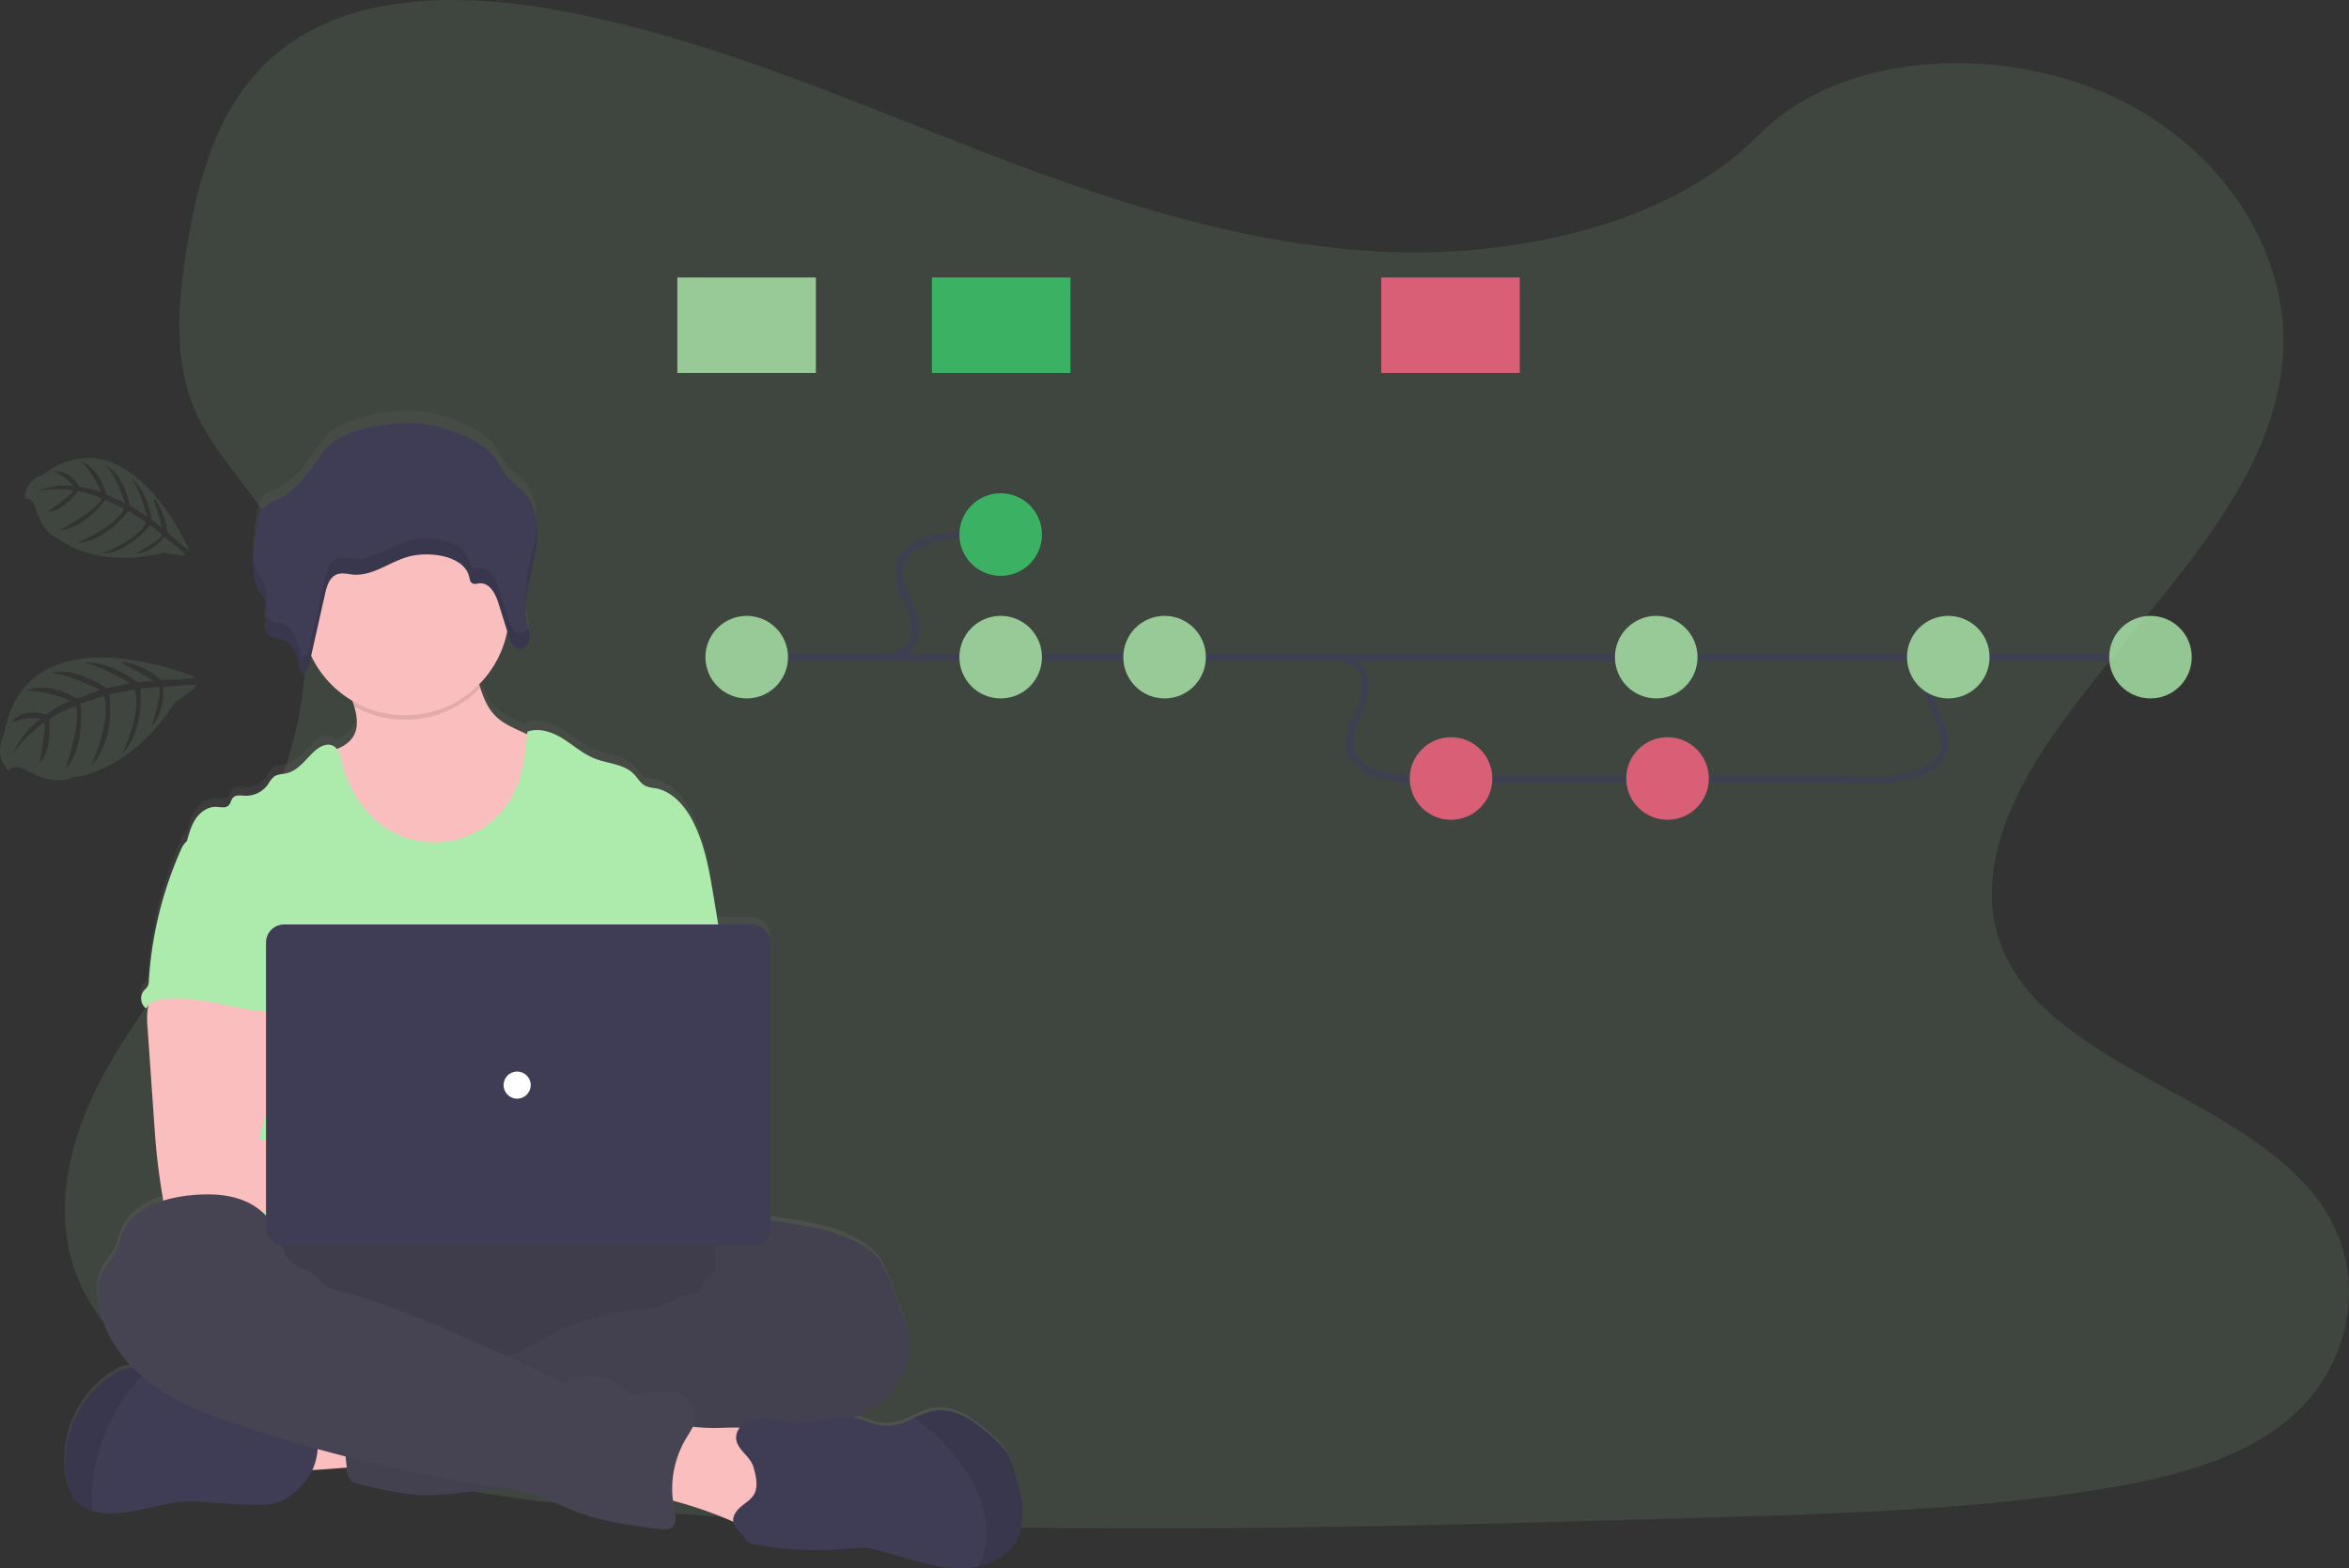 <svg data-name="Layer 1" xmlns="http://www.w3.org/2000/svg" width="1038.23" height="693.31"><rect width="100%" height="100%" fill="#333333" stroke="none"/><defs><linearGradient id="a" x1="320.96" y1="796.01" x2="320.96" y2="284.81" gradientUnits="userSpaceOnUse"><stop offset="0" stop-color="gray" stop-opacity=".25"/><stop offset=".54" stop-color="gray" stop-opacity=".12"/><stop offset="1" stop-color="gray" stop-opacity=".1"/></linearGradient></defs><path d="M615.24 111.4c-64.72-2.25-126.36-23.14-185.23-46S312.85 17.21 249.68 5.1c-40.63-7.79-87.09-8.89-119.83 12.89-31.5 21-41.68 57.15-47.16 90.72-4.11 25.27-6.54 51.85 4.75 75.5 7.83 16.42 21.74 30.22 31.36 45.95 33.46 54.72 9.81 122.2-26.46 175.63-17 25.06-36.74 49-49.87 75.66s-19.2 57.25-7.72 84.47c11.39 27 38.52 47.24 67.9 61.49 59.69 28.94 130 37.23 198.62 41.92 151.82 10.39 304.46 5.89 456.68 1.39 56.34-1.67 112.92-3.36 168.34-12.07 30.78-4.84 62.56-12.52 84.9-31 28.36-23.53 35.39-63.38 16.39-92.88-31.88-49.49-120-61.79-142.31-114.9-12.27-29.23.33-61.8 18.15-88.91 38.24-58.17 102.33-109.19 105.71-175.68 2.32-45.66-28.49-91.39-76.13-113-49.94-22.65-119.18-19.8-156 17.69-37.96 38.56-104.62 53.41-161.76 51.43z" fill="#adebad" opacity=".1"/><path d="M529.62 754.84c-1-3.62-2-7.28-4-10.43a36.53 36.53 0 00-6.55-7.17c-7.25-6.58-16.15-13.26-25.76-11.6a34.39 34.39 0 00-8.54 3.12c-1.4.65-2.81 1.3-4.25 1.85a21.17 21.17 0 01-12.82 1.12c-2.2-.59-4.25-1.65-6.42-2.31a20.35 20.35 0 00-3.15-.68 53.64 53.64 0 006.09-3.21c10.78-6.6 19.38-18.53 18.18-31.29-.41-4.29-1.88-8.4-3.34-12.45l-3.84-10.62c-1.66-4.6-3.38-9.29-6.41-13.11-3.37-4.26-8.17-7.15-13.13-9.3-10.65-4.63-22.29-6.26-33.78-7.84l-.8-.11V516.68a8 8 0 00-8-8H398q-1-6.12-2-12.22c-1.9-11.61-3.87-23.43-9.22-33.88-3.5-6.84-9.07-13.37-16.58-14.71a16.08 16.08 0 01-4.31-1c-2.2-1.08-3.4-3.48-5.09-5.25-4.36-4.57-11.45-4.64-17.29-7-5.16-2.05-9.38-5.91-14.08-8.88s-10.54-5.08-15.74-3.15c0 .38-.07.76-.11 1.13l-3.34-1.54c-3.6-1.67-7.27-3.38-10.16-6.12-3.71-3.5-5.69-8.14-7.23-13.07-.16-.51-.31-1-.47-1.55a46.43 46.43 0 0012.44-23.75l.81 2.63a17.45 17.45 0 00.64 1.74 6.86 6.86 0 002 2.83 3.55 3.55 0 00.84.49 3.5 3.5 0 00.86.22 3.2 3.2 0 001.24-.09 4.73 4.73 0 003-2.78 6 6 0 00.35-1.22 6.31 6.31 0 00.07-.76v-.24-.52-.28c0-.1 0-.33-.05-.5v-.26c0-.2-.06-.4-.1-.59s0-.11 0-.16c-.05-.25-.11-.51-.16-.76v-.19c0-.06-.09-.41-.14-.62s-.07-.27-.1-.41v-.06c-.1-.4-.19-.79-.28-1.19a34.38 34.38 0 01-.55-10.56 113.08 113.08 0 012.86-15.35l.21-.91c.08-.35.16-.7.23-1.06.16-.72.32-1.44.47-2.17l.36-1.84.27-1.64v-.21A47.41 47.41 0 00318 330c-.46-5.23-2.08-10.18-5.63-14.12-2.51-2.79-5.82-4.85-8.15-7.78-2.18-2.74-3.41-6.12-5.67-8.81-6.24-7.45-22.26-13.19-32.09-14.19-11.26-1.14-29.45 1.74-38.53 8.39-3.36 2.45-5.66 6-8 9.36-4.3 6.25-9.18 12.49-16.07 16-2.6 1.32-5.58 2.32-7.31 4.62a12.49 12.49 0 00-1.95 5.18 102.71 102.71 0 00-2.06 19.78v2.5a18.23 18.23 0 001.56 7.23c.16.34.34.67.53 1l.12.21a39.78 39.78 0 013.2 5.45 7.22 7.22 0 01.49 1.66 12.24 12.24 0 01-.28 4.38c0 .22-.09.44-.13.66l-.09.43c0 .15 0 .3-.08.44-.08.43-.15.86-.21 1.28a9 9 0 00.22 3.46 4.55 4.55 0 002.22 3 6.5 6.5 0 001.8.56c.63.11 1.27.18 1.89.32a9.33 9.33 0 012.29.85 9.22 9.22 0 011.93 1.24 11 11 0 01.83.84 14 14 0 011.42 1.94q.32.53.6 1.08a24.67 24.67 0 011.71 4.52c.26.93.48 1.87.67 2.81.09.42.17.84.24 1.25s.14.83.2 1.24a2.91 2.91 0 00.8-.16c1.47-.53 2.29-2.24 2.75-3.9.08-.28.15-.55.21-.82.23-1 .47-2.1.7-3.15a46.37 46.37 0 0018.25 20.1c.28.83.55 1.65.79 2.49 1.31 4.53 1.94 9.27-.33 13.23-1.62 2.81-4.34 4.54-7.38 5.74a4.88 4.88 0 00-1.65-1.4c-2.63-1.32-5.79.28-8 2.25-4 3.62-7.26 8.81-12.52 10-1.9.44-4 .35-5.58 1.51a13 13 0 00-2.59 3.4 11.92 11.92 0 01-10.23 5.1c-1.83-.09-4-.51-5.25.83-.93 1-1 2.58-2 3.53-1.34 1.32-3.54.68-5.41.6-3.56-.15-6.87 2.15-8.9 5.1s-3 6.48-4 10v.06a7.15 7.15 0 00-.73.61 10.55 10.55 0 00-2.21 3.58 170.87 170.87 0 00-14.1 58.18 6 6 0 01-.64 2.82 13.87 13.87 0 01-1.47 1.6 5.61 5.61 0 00.93 8 6.3 6.3 0 011.07-1.42c-.11.46-.21.91-.28 1.32a35.49 35.49 0 00-.11 8.8q1.42 20.84 2.87 41.65c.27 3.93.54 7.85.9 11.77q1.05 11.38 3 22.67c.06.34.13.69.22 1-8.15 2.59-15.4 7.27-18.45 15.08-1.06 2.7-1.54 5.64-2.84 8.23-1.43 2.84-3.78 5.11-5.34 7.89-2.69 4.78-2.81 10.64-1.83 16 1.89 10.45 7.54 19.79 15 27.39h-1a15.64 15.64 0 00-6.83 2.45c-15.78 9.22-24.8 29-21.51 47.06.65 3.53 1.78 7.11 4.14 9.8a15.51 15.51 0 007.28 4.46 25.29 25.29 0 005.37 1c12.3 1 24.21-4.7 36.54-5.18a98 98 0 0112.23.57q8.91.74 17.85.94c9.69.23 15.14-2.35 21.32-9.59a26.1 26.1 0 003.77-5.94c5.26-.3 11.07-.76 15.27-1.1l.06.58c.23 2 .58 4.3 2.18 5.56a7.61 7.61 0 003 1.23c10.1 2.48 20.32 5 30.72 5a129.71 129.71 0 0014.59-1.12l18.27-2.11a91 91 0 0115.7 3.42c5.28 1.79 10.21 4.45 15.37 6.56 12 4.86 24.9 6.6 37.68 8.3 2.18.29 4.68.49 6.29-1 2.08-2 1.39-5.34.8-8.14-.24-1.15-.42-2.3-.56-3.46a175.25 175.25 0 0125.24 8.76l1.43.63c.42 2.18 2.43 3.92 4.36 6.27a16 16 0 002.21 2.74 7.37 7.37 0 003.17 1.14 147.82 147.82 0 0040.93 1.85 41.86 41.86 0 018.44-.29 36.58 36.58 0 016.1 1.37l11.57 3.32c8.53 2.44 17.26 4.91 26.11 4.36a33.4 33.4 0 005.33-.77c7-1.62 13.52-5.53 16.88-11.82 4.75-8.55 2.56-19.07 0-28.47z" transform="translate(-80.89 -103.35)" fill="url(#a)"/><path d="M125.02 649.54c-2.11-4.8-4.11-10.32-2-15.12a12.85 12.85 0 016.65-6.25 32 32 0 019-2.22 125.61 125.61 0 0129.26-.4c.71 5.62-.79 11.32-2.08 16.75-1.17 5-1.84 5.74-7 6-3.34.18-33.04 3.01-33.83 1.24z" fill="#fbbebe"/><ellipse cx="214.07" cy="577.16" rx="143" ry="40" fill="#464353"/><ellipse cx="214.07" cy="577.16" rx="143" ry="40" opacity=".1"/><path d="M239.71 366a44.49 44.49 0 01-22.94 20.84 57.58 57.58 0 01-18.21 3.46c-6.79.31-13.72-.13-20.1-2.45-8.56-3.1-15.67-9.44-21-16.83s-9-15.83-12.19-24.34c-1.68-4.43-3.28-9.15-2.49-13.83 5.15-1.17 10.79-2.89 13.45-7.46 2.27-3.92 1.64-8.62.33-13.1-.37-1.27-.8-2.53-1.23-3.74-1-2.9-4.45-8.41-2-10.89 1.53-1.57 7.94-2.37 10.15-3.39 6.81-3.14 13.09-7.68 20.57-9.17 6.47-1.29 13.15-.08 19.61 1.26a6.45 6.45 0 012.42.87 5.82 5.82 0 011.8 2.7c1.84 4.48 2.92 9.43 4.4 14.1 1.54 4.89 3.52 9.48 7.23 12.95 2.89 2.71 6.57 4.41 10.17 6.06l8.86 4.06a11.65 11.65 0 014.19 2.71 10.61 10.61 0 012 5.44 50.82 50.82 0 01-5.02 30.75z" fill="#fbbebe"/><path d="M212.24 304.03a46 46 0 01-55.67 8.26c-.37-1.27-.8-2.53-1.23-3.74-1-2.9-4.45-8.41-2-10.89 1.53-1.57 7.94-2.37 10.15-3.39 6.81-3.14 13.09-7.68 20.57-9.17 6.47-1.29 13.15-.08 19.61 1.26a6.45 6.45 0 012.42.87 5.82 5.82 0 011.8 2.7c1.79 4.48 2.87 9.43 4.35 14.1z" opacity=".1"/><circle cx="179.07" cy="270.16" r="46" fill="#fbbebe"/><path d="M319.22 419.45l-3.78-22.9c-1.91-11.49-3.88-23.2-9.22-33.55-3.51-6.78-9.08-13.24-16.59-14.58a16.05 16.05 0 01-4.32-1c-2.2-1.06-3.4-3.44-5.09-5.2-4.36-4.52-11.46-4.59-17.3-6.89-5.16-2-9.38-5.85-14.08-8.79s-10.55-5-15.75-3.12c-.84 8.95-1.73 18.1-5.53 26.25a39.28 39.28 0 01-59.26 14.76c-8.91-6.71-14.62-17.06-17.28-27.89-.65-2.64-1.39-5.67-3.82-6.88-2.63-1.32-5.79.28-8 2.22-4 3.59-7.27 8.73-12.53 9.94-1.9.44-4 .35-5.58 1.5a12.7 12.7 0 00-2.6 3.37 12 12 0 01-10.23 5.06c-1.83-.09-4-.51-5.25.82-.93 1-1 2.56-2 3.49-1.35 1.31-3.54.67-5.42.6-3.56-.15-6.87 2.13-8.91 5s-3 6.42-4 9.86c10.93 24.34 20.93 48.71 31.86 73.05a6.23 6.23 0 01.79 3 7.31 7.31 0 01-1.36 3c-5.36 8.61-5.19 19.44-4.6 29.56s1.31 20.81-3.21 29.88c-1.23 2.49-2.83 4.77-4 7.26-2.74 5.64-3.73 23.68-2.13 29.74h226.08c-4.31-11.85-2.67-35.63-1.77-48.21.63-8.8-1-17.59-1.7-26.39-1.53-17.97-.45-35.02-3.42-52.96z" fill="#adebad"/><path d="M65.36 445.65a35.4 35.4 0 00-.12 8.73l2.87 41.27c.27 3.89.54 7.77.9 11.65.69 7.53 1.72 15 3 22.46a4 4 0 004.1 3.89c12.65 2.68 25.72 2.57 38.63 1.84 19.7-1.1 39.37-3.61 59.1-3.18 5.08.11 11 0 14.08-4s1.29-10.47-2.73-13.7-9.48-4-14.64-4c-6.83-.07-13.66.9-20.47.5-6.25-.37-12.36-1.88-18.42-3.39l-17-4.23c.65-5.15 2.61-10 4.47-14.89 3.34-8.67 6.46-17.63 6.52-26.92s-3.44-19.06-11.05-24.38c-6.26-4.37-14.32-5.18-21.95-5-5.55.16-15.14-1.17-20.21 1-4.01 1.76-6.33 8.42-7.08 12.35z" fill="#fbbebe"/><path d="M330.79 540.01c3.33-1.27 7-.81 10.57-.33 11.49 1.57 23.15 3.18 33.8 7.77 5 2.14 9.76 5 13.14 9.21 3 3.79 4.75 8.43 6.41 13l3.84 10.52c1.46 4 2.94 8.08 3.35 12.33 1.2 12.59-7.41 24.46-18.24 31s-23.58 8.87-36 11.31-24.89 5.14-37.26 8a150 150 0 01-17.53 3.45c-13.24 1.5-27.08-.71-39.66 3.67-5 1.75-9.91 4.35-15.1 5.56a93.93 93.93 0 01-10.44 1.59l-23.81 2.72a129.89 129.89 0 01-14.6 1.12c-10.4 0-20.63-2.46-30.73-4.92a7.77 7.77 0 01-3-1.21c-1.6-1.26-1.95-3.49-2.18-5.51q-1.53-13.41-2.68-26.85c-.24-2.91-.42-6.06 1.17-8.51 2-3 5.9-3.94 9.46-4.52a246.88 246.88 0 0145.68-3.17c5.81-5.81 15.39-5.84 23-9a68.39 68.39 0 008.11-4.41 106 106 0 0144.53-14.07 41.45 41.45 0 009.11-1.3c5.89-1.83 11.26-6.81 17.31-5.59.75-2.07 1.27-4.84 3-6.26.86-.73 1.92-1.22 2.71-2 1.67-1.69 1.82-4.35 1.57-6.71s-.81-4.78-.2-7.08a9.79 9.79 0 011.11-2.47c3-5.18 7.53-7.84 13.56-7.34z" fill="#464353"/><path d="M330.79 540.01c3.33-1.27 7-.81 10.57-.33 11.49 1.57 23.15 3.18 33.8 7.77 5 2.14 9.76 5 13.14 9.21 3 3.79 4.75 8.43 6.41 13l3.84 10.52c1.46 4 2.94 8.08 3.35 12.33 1.2 12.59-7.41 24.46-18.24 31s-23.58 8.87-36 11.31-24.89 5.14-37.26 8a150 150 0 01-17.53 3.45c-13.24 1.5-27.08-.71-39.66 3.67-5 1.75-9.91 4.35-15.1 5.56a93.93 93.93 0 01-10.44 1.59l-23.81 2.72a129.89 129.89 0 01-14.6 1.12c-10.4 0-20.63-2.46-30.73-4.92a7.77 7.77 0 01-3-1.21c-1.6-1.26-1.95-3.49-2.18-5.51q-1.53-13.41-2.68-26.85c-.24-2.91-.42-6.06 1.17-8.51 2-3 5.9-3.94 9.46-4.52a246.88 246.88 0 0145.68-3.17c5.81-5.81 15.39-5.84 23-9a68.39 68.39 0 008.11-4.41 106 106 0 0144.53-14.07 41.45 41.45 0 009.11-1.3c5.89-1.83 11.26-6.81 17.31-5.59.75-2.07 1.27-4.84 3-6.26.86-.73 1.92-1.22 2.71-2 1.67-1.69 1.82-4.35 1.57-6.71s-.81-4.78-.2-7.08a9.79 9.79 0 011.11-2.47c3-5.18 7.53-7.84 13.56-7.34z" opacity=".05"/><path d="M134.22 655.72c-6.19 7.17-11.64 9.73-21.33 9.5q-8.94-.21-17.86-.93a100.2 100.2 0 00-12.24-.57c-12.34.48-24.25 6.13-36.56 5.14a25.92 25.92 0 01-5.37-1 15.63 15.63 0 01-7.29-4.42c-2.36-2.67-3.49-6.21-4.14-9.71-3.29-17.94 5.73-37.48 21.52-46.61a15.78 15.78 0 016.84-2.43 16.21 16.21 0 016.92 1.52l.15.06A52.33 52.33 0 0182 617.71a9.66 9.66 0 002.62 2.11 9 9 0 003.09.58l13.14.83a31.14 31.14 0 016.6.91 52.46 52.46 0 016.94 3c7.07 3.16 14.91 4 22.55 5.22a3.37 3.37 0 012 .8 3.13 3.13 0 01.62 1.3 25.51 25.51 0 01-5.34 23.26z" fill="#3f3d56"/><path d="M64.86 606.28a78.9 78.9 0 00-13.15 16.44 82.28 82.28 0 00-10.74 32.54 60.4 60.4 0 00-.11 12.61 15.63 15.63 0 01-7.29-4.42c-2.36-2.67-3.49-6.21-4.14-9.71-3.29-17.94 5.73-37.48 21.52-46.61a15.78 15.78 0 016.84-2.43 16.21 16.21 0 016.92 1.52z" opacity=".1"/><path d="M319.35 631.16c7.35-.2 15.6-.57 21 4.38 5.15 4.68 5.83 12.4 6.17 19.35l.39 8.07c.12 2.46.22 5-.77 7.28-1.76 4-6.59 5.93-11 5.7s-8.46-2.16-12.49-3.9a175.7 175.7 0 00-34-10.71q.57-8.37 1.9-16.66c.61-3.83.71-10.24 3.27-13.42 2.71-3.36 6.24-1.54 9.92-.92a79.63 79.63 0 0015.61.83z" fill="#fbbebe"/><path d="M125.11 550.07c0 1-1.57 0-1.71-1.07-1.1-8.09-7.52-14.76-15-18s-16-3.41-24.1-2.64c-12.25 1.16-26 5.85-30.48 17.3-1.06 2.68-1.54 5.58-2.84 8.15-1.44 2.82-3.79 5.07-5.35 7.81-2.69 4.74-2.8 10.55-1.83 15.91 2.61 14.3 12.39 26.53 24.24 35s25.7 13.53 39.51 18.09a685.19 685.19 0 00112 26.75c6.16.93 12.38 1.79 18.28 3.77 5.28 1.77 10.22 4.42 15.38 6.5 12 4.82 24.91 6.54 37.7 8.23 2.18.28 4.68.48 6.29-1 2.08-1.93 1.39-5.29.8-8.06a43.35 43.35 0 015.11-30.76c2.14-3.6 4.92-7.29 4.52-11.46-.48-4.86-5.32-8.3-10.14-9.08s-9.72.37-14.56 1c-1.67.22-3.49.36-4.95-.49a9.89 9.89 0 01-1.94-1.72 21.93 21.93 0 00-25.54-3.57c-1.79 1-4.5-1.23-6.36-2.07l-21.03-9.52c-24.16-10.93-48.44-21.91-74-28.83a15.54 15.54 0 01-5.7-2.37c-1.27-1-2.18-2.36-3.35-3.47-2.55-2.41-6.1-3.37-9.16-5.08s-6.49-5.89-5.79-9.32z" fill="#464353"/><path d="M449.32 680.76c-3.36 6.23-9.88 10.11-16.88 11.71a33.5 33.5 0 01-5.34.76c-8.85.55-17.59-1.9-26.12-4.32l-11.58-3.26a36.55 36.55 0 00-6.1-1.36 41.86 41.86 0 00-8.44.29 149.59 149.59 0 01-41-1.84 7.23 7.23 0 01-3.17-1.13 15.75 15.75 0 01-2.21-2.71c-3.15-3.79-6.54-6-2.81-11 2.15-2.9 6.14-4.35 7.81-7.68s.6-8.06-.39-11.5c-1.35-4.75-5.79-6.8-7.38-11.16-1.19-3.29.81-7.11 3.82-8.9s6.73-1.93 10.2-1.47 6.87 1.44 10.36 1.71c10.26.82 20.75-4.47 30.6-1.49 2.17.66 4.22 1.71 6.42 2.29a21.35 21.35 0 0012.83-1.11c1.44-.54 2.85-1.19 4.25-1.83a34.23 34.23 0 018.55-3.09c9.61-1.65 18.52 5 25.77 11.49a36.44 36.44 0 016.55 7.1c2 3.12 3.06 6.75 4 10.33 2.65 9.25 4.84 19.67.26 28.17z" fill="#3f3d56"/><path d="M449.32 680.76c-3.36 6.23-9.88 10.11-16.88 11.71a32.69 32.69 0 003.55-17.16c-.6-9.51-4.78-18.47-10.11-26.37a93.4 93.4 0 00-11.14-13.57c-3.18-3.2-7.09-5.74-10.51-8.67a34.23 34.23 0 018.55-3.09c9.61-1.65 18.52 5 25.77 11.49a36.44 36.44 0 016.55 7.1c2 3.12 3.06 6.75 4 10.33 2.61 9.31 4.8 19.73.22 28.23z" opacity=".1"/><path d="M82.11 372.26a10.35 10.35 0 00-2.22 3.55 167.86 167.86 0 00-14.1 57.62 5.76 5.76 0 01-.65 2.79 12.21 12.21 0 01-1.47 1.59 5.52 5.52 0 00.94 8c1.65-3.11 5.6-4.12 9.11-4.39 16.81-1.33 33.23 6.49 50.09 5.9-1.19-4.11-2.9-8.06-3.87-12.22-4.29-18.47 6.41-38.58-.15-56.37-1.31-3.56-3.5-7.06-6.95-8.62a18.51 18.51 0 00-4.45-1.18c-4.26-.77-12.74-4.06-16.86-2.74-1.52.49-2.12 1.92-3.38 2.78-1.91 1.23-4.45 1.68-6.04 3.29z" fill="#adebad"/><rect x="117.57" y="408.66" width="223" height="142" rx="7.97" fill="#3f3d56"/><circle cx="228.57" cy="479.66" r="6" fill="#fff"/><path d="M147.29 195.5c-3.36 2.43-5.66 5.92-8 9.27-4.31 6.19-9.19 12.37-16.08 15.82-2.61 1.31-5.59 2.3-7.32 4.58a12.34 12.34 0 00-1.95 5.13 101.65 101.65 0 00-2.06 19.6c0 3.28.14 6.66 1.59 9.64 1.37 2.8 3.84 5.17 4.35 8.22.39 2.38-.49 4.75-.8 7.14s.23 5.22 2.44 6.36a14.79 14.79 0 003.7.87c6.65 1.48 8.88 9.28 9.89 15.73 2.26-.13 3.28-2.72 3.75-4.83l6.93-30.81c.75-3.34 2-7.21 5.33-8.38 2.23-.77 4.67-.05 7 .15 9.15.75 16.89-6.32 25.84-8.27a33 33 0 018.71-.58c7.06.35 15.27 3.25 16.77 9.84.25 1.07.4 2.35 1.4 2.88s2.05.08 3.1 0c4.48-.45 7.12 4.59 8.41 8.71l4.7 15c.7 2.27 1.88 4.94 4.34 5.23 2.27.28 4.2-1.87 4.54-4s-.4-4.34-.89-6.48c-2.21-9.85 1.17-19.93 3.23-29.8s2.43-21.21-4.48-28.81c-2.51-2.75-5.81-4.8-8.15-7.7-2.18-2.72-3.41-6.06-5.67-8.73-6.25-7.37-22.28-13.06-32.11-14-11.23-1.22-29.43 1.63-38.51 8.22z" fill="#3f3d56"/><g opacity=".1"><path d="M229.37 279.8c-2.46-.3-3.64-3-4.34-5.23q-2.35-7.51-4.7-15c-1.29-4.13-3.93-9.17-8.41-8.71-1.05.11-2.18.52-3.1 0s-1.15-1.81-1.4-2.88c-1.5-6.6-9.71-9.49-16.77-9.84a33.43 33.43 0 00-8.71.57c-8.95 2-16.69 9-25.84 8.27-2.36-.19-4.8-.91-7-.14-3.37 1.16-4.58 5-5.33 8.38l-6.93 30.8c-.47 2.12-1.49 4.71-3.75 4.83-1-6.44-3.24-14.24-9.89-15.72a15.72 15.72 0 01-3.7-.87 4.34 4.34 0 01-1.93-2.15c-.18.93-.39 1.86-.51 2.79-.3 2.38.23 5.22 2.44 6.36a14.79 14.79 0 003.7.87c6.65 1.48 8.88 9.28 9.89 15.73 2.26-.13 3.28-2.72 3.75-4.83l6.93-30.81c.75-3.34 2-7.21 5.33-8.38 2.23-.77 4.67-.05 7 .15 9.15.75 16.89-6.32 25.84-8.27a33 33 0 018.71-.58c7.06.35 15.27 3.25 16.77 9.84.25 1.07.4 2.35 1.4 2.88s2.05.08 3.1 0c4.48-.45 7.12 4.59 8.41 8.71q2.34 7.51 4.7 15c.7 2.27 1.88 4.94 4.34 5.23 2.27.28 4.2-1.87 4.54-4a13.58 13.58 0 00-.6-5.31 4.13 4.13 0 01-3.94 2.31zM117.83 260.76c-.51-3.05-3-5.42-4.35-8.22a16.45 16.45 0 01-1.48-6c0 1.12-.1 2.24-.11 3.37 0 3.28.14 6.66 1.59 9.64 1.11 2.27 2.94 4.27 3.86 6.58a15.06 15.06 0 00.49-5.37zM236.25 239.48c-1.82 8.72-4.66 17.6-3.78 26.34.57-6.45 2.45-12.94 3.78-19.34a51 51 0 001.16-14.83 61.14 61.14 0 01-1.16 7.83z"/></g><g opacity=".8"><path fill="none" stroke="#3f3d56" stroke-miterlimit="10" stroke-width="3" d="M330.04 290.49H955.1M385.57 290.48s29.89 4.15 14.41-27.92 42-26 42-26M584.64 290.48s29.89-4.14 14.41 27.93 42 26 42 26M871.27 290.48s-29.9-4.14-14.41 27.93-42 26-42 26M814.86 344.4H649.93"/><circle cx="330.04" cy="290.49" r="18.25" fill="#adebad"/><circle cx="442.29" cy="236.3" r="18.25" fill="#3acc6c"/><circle cx="442.29" cy="290.49" r="18.25" fill="#adebad"/><circle cx="514.73" cy="290.49" r="18.25" fill="#adebad"/><circle cx="641.35" cy="344.13" r="18.25" fill="#ff6584"/><circle cx="737.03" cy="344.13" r="18.25" fill="#ff6584"/><circle cx="732.04" cy="290.49" r="18.25" fill="#adebad"/><circle cx="950.48" cy="290.49" r="18.25" fill="#adebad"/><circle cx="861.12" cy="290.49" r="18.25" fill="#adebad"/><path fill="#adebad" d="M299.38 122.66h61.23v42.2h-61.23z"/><path fill="#3acc6c" d="M411.9 122.66h61.23v42.2H411.9z"/><path fill="#ff6584" d="M610.48 122.66h61.23v42.2h-61.23z"/></g><path d="M86.35 299.36s-74.77-31.44-84.57 25.29c0 0-5.11 8.84 2 16.14 0 0 1.53-3.92 8.75.13a37.17 37.17 0 008.16 3.32 18.36 18.36 0 0011.62-.62s24.59-1.33 45.27-33.5c0 0 8.87-5.48 9.31-7.54l-14.82 1s1.14 10.85-5 17.36c0 0 5.44-16.84 2.83-17.31-.53-.1-7.83.86-7.83.86s1.89 18.87-8 28.63c0 0 9.18-19.19 5.19-28.29l-10.94 2.11s3 19.85-7.82 31.39c0 0 8.9-20.4 5.46-30.76l-10.47 3.52s2.52 19.41-6.53 29c0 0 7.9-24.61 4.18-28 0 0-9.42 3.82-11.43 6 0 0 1.49 14-4.26 19.05 0 0 3.53-17 1.78-17.7 0 0-10.94 8.24-14.28 15.35 0 0 4.16-10.86 12.91-17 0 0-7.35-1.24-13 1.83 0 0 3.78-7.21 15.65-3.79 0 0 8.79-6.09 10.55-6 0 0-11.23-5-19.34-4.38 0 0 8.7-5 22.08 3.35l10.45-3.77s-14.5-7.43-21.76-7.4c0 0 9.66-3.74 24.47 6.66l10.7-2.18s-12-7.35-20.09-9.06c0 0 9.7-1.54 23.18 8.55l7.31-.61s-8.85-5.22-11.53-6.49-2.56-2.09-2.56-2.09a34.89 34.89 0 0117.14 8.18s15.18-.3 15.24-1.23zM83.59 243s-26.48-61.27-64.63-33.17c0 0-8.06 2.34-8 10.7 0 0 3.14-1.46 5.13 5.07a30.1 30.1 0 003 6.61 15 15 0 007.25 6.25s15.37 13.22 46 5.89c0 0 8.4 1.79 9.83.83l-9.36-7.87s-5.51 7.1-12.89 7.44c0 0 12.83-6.9 11.55-8.67-.26-.36-5.15-3.94-5.15-3.94s-9.62 12.28-21 12.47c0 0 16.39-6.18 19.2-13.85l-7.7-5s-9.71 13.51-22.71 14.21c0 0 16.91-7.05 20.77-15.17l-8.23-3.87s-9.56 13-20.37 13.49c0 0 18.72-10.12 18.43-14.25 0 0-7.77-3.1-10.24-2.92 0 0-7.07 9.15-13.38 8.89 0 0 11.79-8.09 11.15-9.5 0 0-11.2-1.34-17.23 1 0 0 8.66-4.08 17.35-2.74 0 0-3.66-4.93-8.75-6.3 0 0 6.36-2.13 11.46 6.65 0 0 8.68 1.4 9.7 2.44 0 0-3.81-9.39-9-13.62 0 0 8 2 11.2 14.57l8.36 3.71s-4.38-12.68-8.72-16.79c0 0 7.87 3.28 10.75 17.9l7.6 4.79s-2.94-11.2-6.77-16.83c0 0 6.64 4.62 8.89 18.29l4.7 3.8s-2.29-8.14-3.16-10.42-.33-2.7-.33-2.7a28.65 28.65 0 015.49 14.68s9.24 8.44 9.81 7.93z" fill="#adebad" opacity=".1"/></svg>